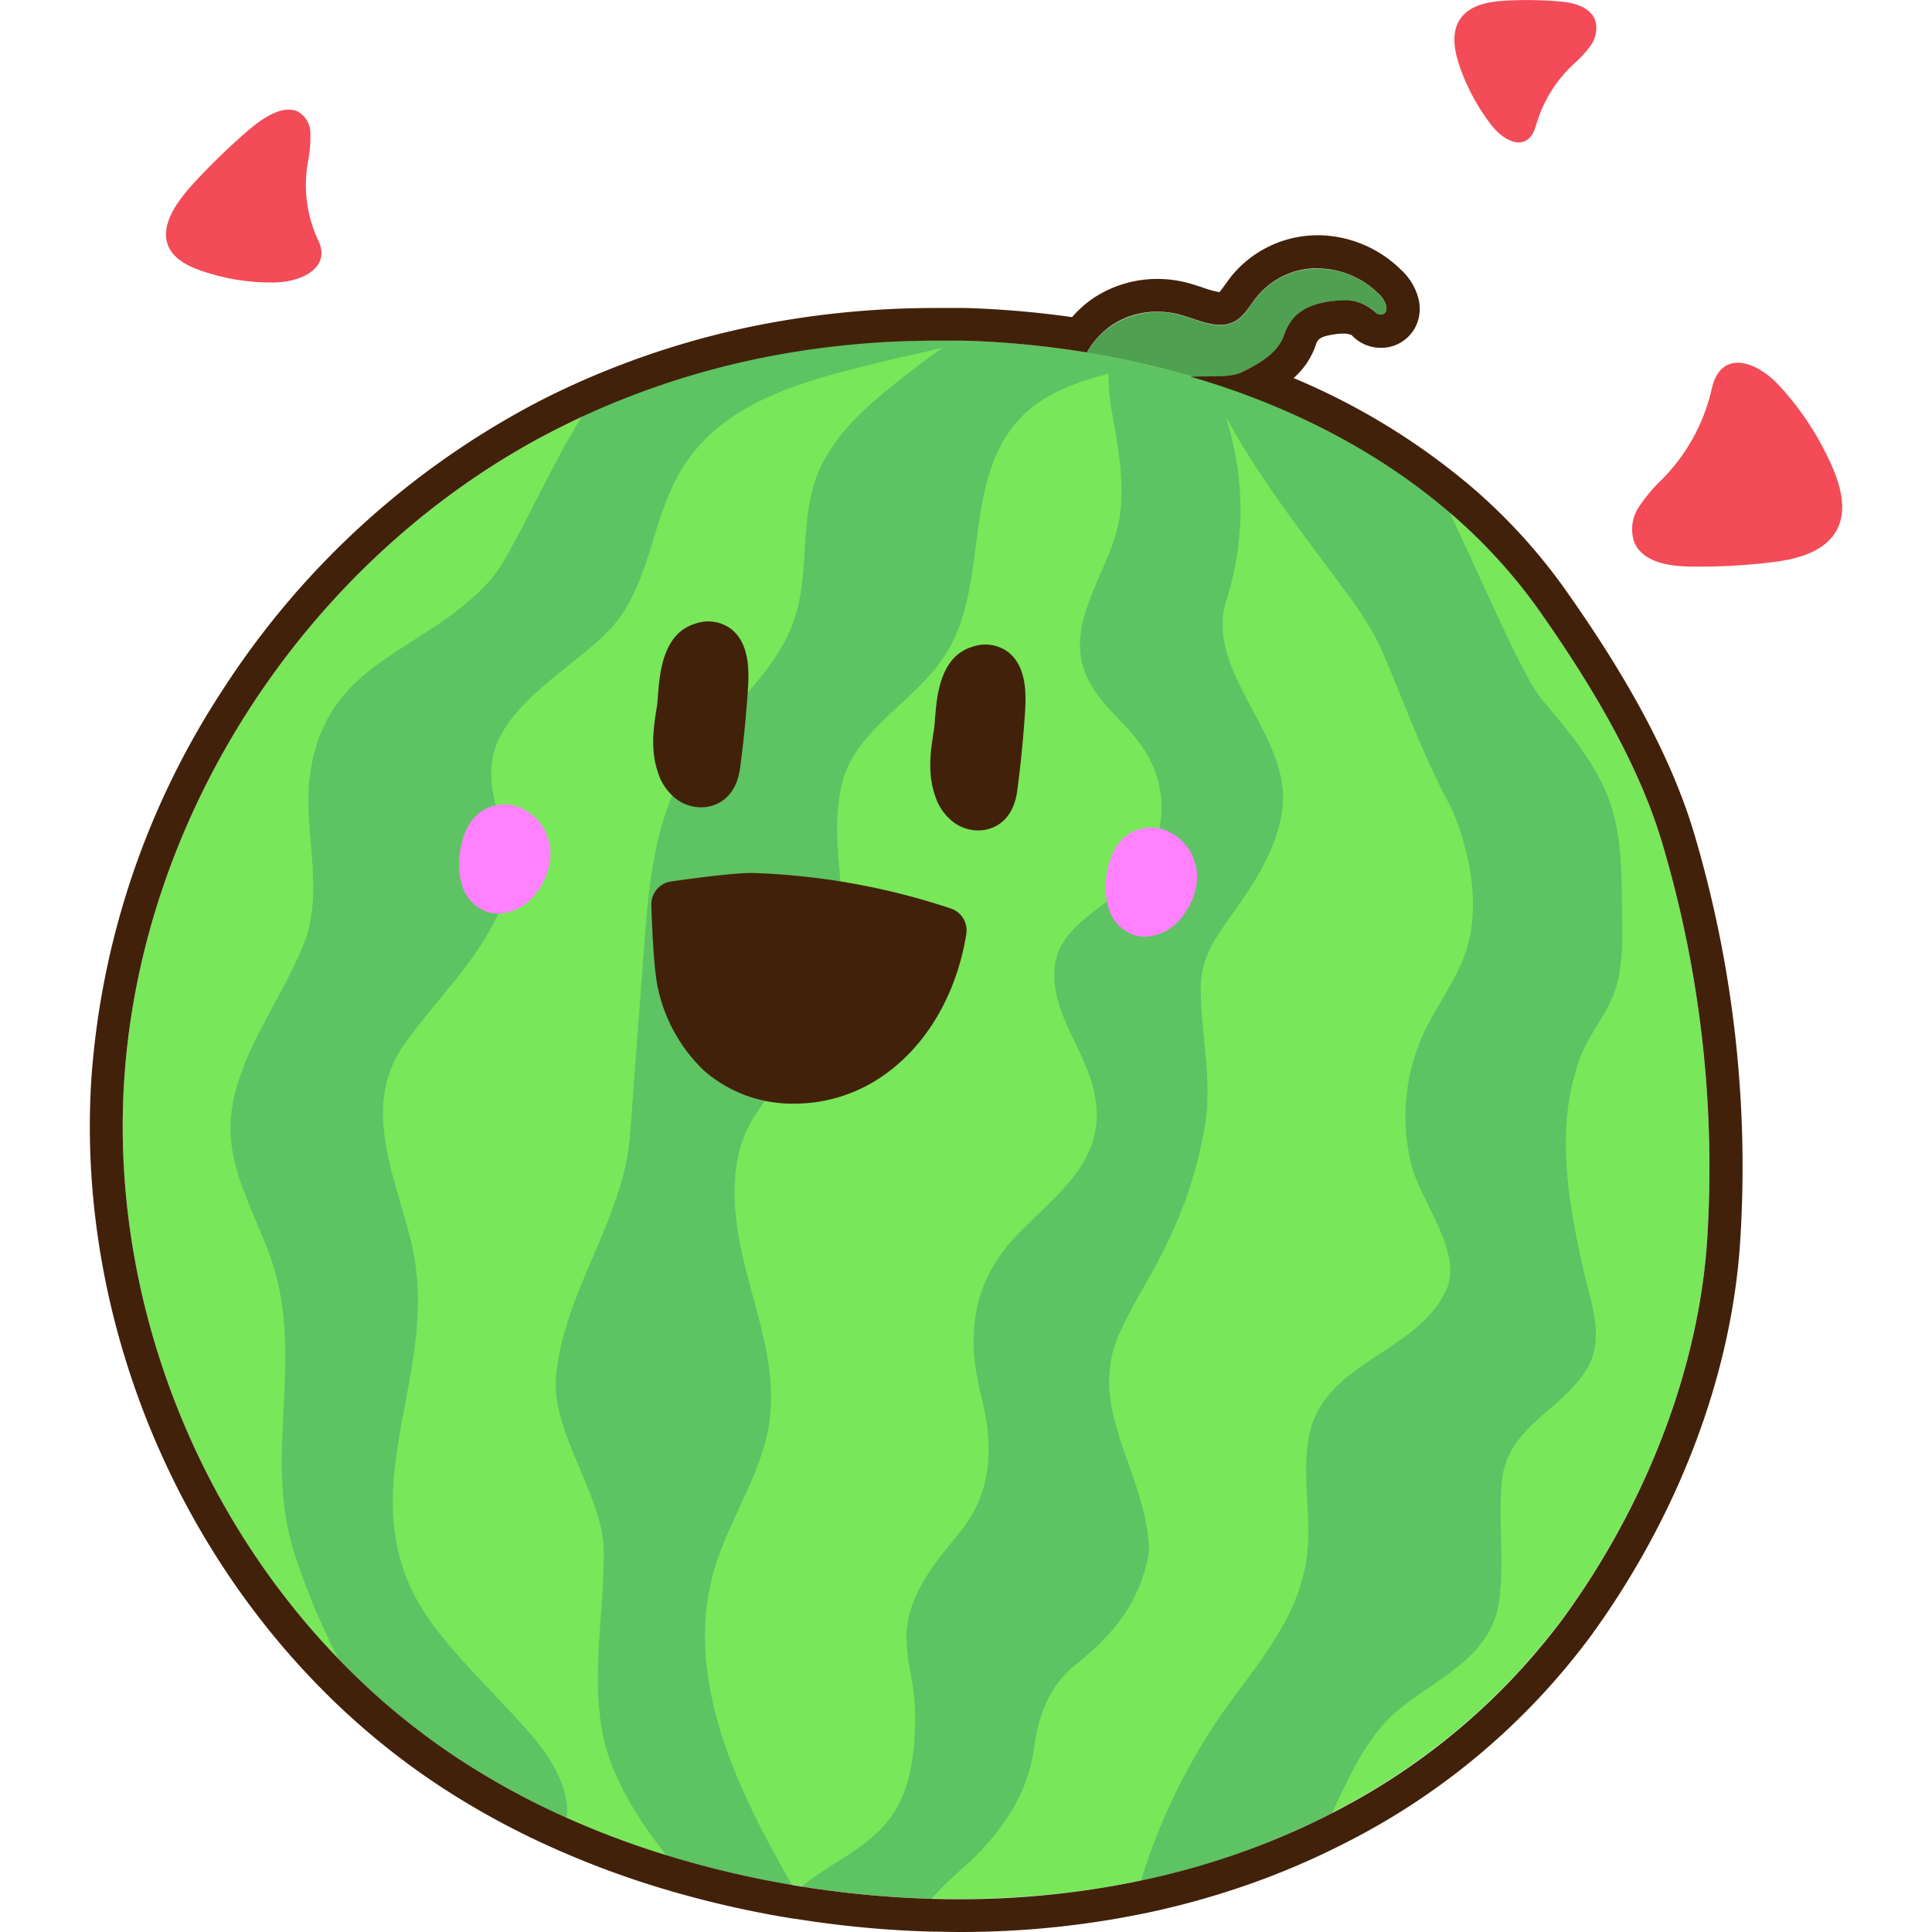 <svg height="512" viewBox="0 0 345 345" width="512" xmlns="http://www.w3.org/2000/svg"><g id="body"><path d="m198.45 58.19a15 15 0 0 1 12.08-2c3.22.84 6.66 2.72 9.6 1.42 2-.89 3-3 4.39-4.66a13.91 13.91 0 0 1 10.39-5 15.61 15.61 0 0 1 11.18 4.45 4.74 4.74 0 0 1 1.48 2.33 2.11 2.11 0 0 1 0 .55 1.11 1.11 0 0 1 -1.95.54c-2-2.18-5.47-2.42-8.42-1.93-3.47.57-6.52 1.85-7.92 6-1.07 3.15-4.42 5.1-7.46 6.57-3.59 1.73-10.85-.42-13.7 2.29-1.77 1.69-1.54 5.63-3.63 6.94-2.36 1.47-4.11 1.68-6.56.11s-5.75-4.61-5.53-7.73c.3-3.87 3-7.8 6.05-9.88z" fill="#50a052"/><path d="m279.31 288.67a118 118 0 0 1 -41.41 35 132.14 132.14 0 0 1 -19.85 8.33 138.73 138.73 0 0 1 -14.3 3.81 158.4 158.4 0 0 1 -37.42 3.19 179.63 179.63 0 0 1 -23.18-2.19l-.49-.08-1.24-.21a176.13 176.13 0 0 1 -22.42-5.24 155.62 155.62 0 0 1 -17.81-6.68 137.36 137.36 0 0 1 -18.95-10.3 125.59 125.59 0 0 1 -21.88-18.16c-26.19-27.14-40.69-65.71-38.16-103.52 3.17-47.31 32.44-91.8 74.12-114.39q3.75-2 7.61-3.82a145.32 145.32 0 0 1 35.8-11.21 158.32 158.32 0 0 1 30.27-2.34h2.07a164.92 164.92 0 0 1 26.19 2.85c2.25.43 4.49.9 6.71 1.44q5.56 1.31 11 3l.69.22c15.53 5 30 12.58 42.1 22.92a95.78 95.78 0 0 1 16.08 17.71c8.89 12.64 17.89 27.33 22.17 42.18a203.52 203.52 0 0 1 7.82 70.56c-1.66 23.77-11.49 47.62-25.52 66.93z" fill="#78e75a"/><g fill="#5ec363"><path d="m205 65.19c-.88.13-1.64.25-2.18.37-1.59.37-3.24.75-4.88 1.18-5.91 1.53-11.9 3.67-16 8.21-10.41 11.45-5 29.84-13.44 42.44-5.52 8.23-16.24 13.25-18.25 23-2.49 12 2.17 20.38-1.05 32.21-2.9 10.4-8.2 17.35-14.26 26.4-5.23 7.8-4.16 18.16-1.87 27.27s5.65 18.34 4.32 27.63-7.18 17.32-9.82 26.33c-5.6 19.12 3.78 38.85 13.85 56.37a176.13 176.13 0 0 1 -22.42-5.32c-4.95-6.13-9.84-14-11.31-21.35-2.21-11 .22-21.75.13-33-.07-9.53-9.25-21.15-8.55-30.66 1.12-15.27 12.12-28.42 13.25-43.69q1.22-16.58 2.48-33.18c.82-11.1 1.78-22.65 7.53-32.17s15.88-16.27 19.36-26.8c2.67-8.06.95-17.11 3.86-25.09 2.77-7.62 9.33-13.13 15.71-18.12 2.21-1.73 4.5-3.47 6.87-5.15.57-.41 1.15-.81 1.73-1.2h2.07a164.92 164.92 0 0 1 26.19 2.85c2.21.47 4.45.94 6.68 1.47z"/><path d="m191.91 297.41c-4.57 3.68-6.54 9.12-7.26 14.79-1.09 8.53-6.53 16-12.89 21.53a70.3 70.3 0 0 0 -5.43 5.32 179.63 179.63 0 0 1 -23.18-2.19 55.94 55.94 0 0 1 5.67-3.94c4-2.51 8.07-5.09 10.67-9 3.54-5.32 4.08-12.84 3.88-19.05-.14-4.74-2-9.73-1.38-14.43.86-6.67 5.42-11.91 9.5-16.94 5.87-7.21 5.91-15.67 3.73-24.23-2.82-11.05-1.57-20.59 6.7-29.05 7.34-7.52 16.27-13.52 13.37-25.68-1.72-7.21-7.49-13.7-7-21.39.42-7.14 7.93-10.5 12.59-14.75 7.79-7.11 8.82-18 2.09-26.41-3.49-4.36-8.07-7.57-9.63-13.22-1.8-6.5 1.8-12.9 4.41-19.25a30.46 30.46 0 0 0 2.25-7.52c.79-6.05-.34-12.39-1.43-18.32a33.1 33.1 0 0 1 -.6-6.91 16.92 16.92 0 0 1 .35-3c2.25.43 4.49.9 6.71 1.44q5.56 1.31 11 3l.69.22a59.51 59.51 0 0 1 2.09 5.69c.58 1.86 1 3.56 1.33 4.88a53.07 53.07 0 0 1 -1.14 28.14c-4.08 12.89 11.6 24.07 10 37.24-.79 6.65-4.59 12.65-8.27 17.9-3.21 4.58-6.35 8.34-6.31 14.23 0 8.11 2 15.57.85 23.79a76.49 76.49 0 0 1 -7.4 22.8c-2.51 5.11-5.69 9.87-8 15.07-6.1 13.65 5.16 24.94 5.31 39.07-1.74 9.1-6.18 14.47-13.27 20.17z"/><path d="m283.35 244.48c-4.47 7.41-14.22 10.28-15.16 20-.7 7.23.55 14.65-.55 21.75-1.81 11.65-14.85 14.48-21.33 22.54-3.6 4.49-6 9.71-8.42 14.93a132.14 132.14 0 0 1 -19.84 8.3 138.73 138.73 0 0 1 -14.3 3.81c.11-.36.22-.71.33-1.06a109.11 109.11 0 0 1 13.38-27.65c6.48-9.5 14.82-18 16-30 .69-6.85-1-13.72.27-20.56 2.52-13.33 19-14.71 24.46-26 3.3-6.85-4.66-16-6.21-22.81a35.58 35.58 0 0 1 2.67-24.13c3.38-6.61 7.53-11.26 8.24-19.08.62-6.92-1-13.89-3.73-20.24-5.23-9.52-8.63-19.61-13-29.45a64.82 64.82 0 0 0 -6.09-9.48c-6.32-8.61-15.57-20.35-21.28-31.18a62.33 62.33 0 0 1 -2.79-5.94l.69.22c15.53 5 30 12.58 42.1 22.92 7.18 15.14 13.08 29.34 16.58 33.58 5 6 10.44 12.24 12.62 19.9 1.42 5 1.58 10.11 1.62 15.24 0 5.34.52 10.89-1 16.1-1.3 4.63-4.92 8.37-6.54 12.91a44.4 44.4 0 0 0 -2.45 14.21c-.12 7.73 1.33 15.36 3 22.88 1.26 5.97 4.17 12.6.73 18.29z"/><path d="m172.08 60.91c-1.25.43-2.52.81-3.8 1.16-3.1.83-6.17 1.43-8.58 2-8.39 2.11-17 3.93-24.77 7.92-5.82 3-10.8 7.15-14.11 13.4-4.56 8.59-5.06 19.35-11.55 26.6s-21.08 14.25-21.54 25.31c-.35 8.42 5.31 14 2.42 22.8-3.37 10.23-12 17.85-18 26.45-8 11.38-1.11 24.44 1.48 36.17 5.32 24.15-13.24 45.28 4.11 68 5.39 7.07 12.05 13.06 17.78 19.86 3.3 3.9 6.27 9.33 5.68 14a137.36 137.36 0 0 1 -18.95-10.3 125.59 125.59 0 0 1 -21.88-18.16 131.33 131.33 0 0 1 -7.53-17.88c-5.66-16.87.59-32.1-3.2-49.14-2.14-9.63-9-18.65-8.45-28.79.66-11.64 9.47-22 13.37-32.61 3.42-10-.84-20.36 1-30.64 3.29-18.74 19-20.34 30.62-32a22.83 22.83 0 0 0 3.71-4.76c4.9-8.42 8.83-17.67 14.1-26a145.32 145.32 0 0 1 35.8-11.21 158.32 158.32 0 0 1 30.21-2.23c.71.01 1.39.02 2.08.05z"/></g><path d="m235.3 47.92a15.64 15.64 0 0 1 10.79 4.45 4.74 4.74 0 0 1 1.48 2.33 2.12 2.12 0 0 1 0 .55 1 1 0 0 1 -1.08.93 1.17 1.17 0 0 1 -.87-.38 7.82 7.82 0 0 0 -5.92-2.15 15.44 15.44 0 0 0 -2.5.21c-3.47.57-6.52 1.85-7.92 6-1.07 3.15-4.42 5.1-7.46 6.57-2.28 1.1-6 .64-9.21.85 1.12.33 2.24.64 3.35 1l.69.22c15.53 5 30 12.58 42.1 22.92a95.78 95.78 0 0 1 16.09 17.58c8.89 12.64 17.89 27.33 22.17 42.18a203.52 203.52 0 0 1 7.82 70.56c-1.66 23.81-11.49 47.66-25.51 67a118 118 0 0 1 -41.41 35 132.14 132.14 0 0 1 -19.86 8.26 138.75 138.75 0 0 1 -14.3 3.81 156.57 156.57 0 0 1 -32.53 3.33q-2.44 0-4.89-.07a179.65 179.65 0 0 1 -23.18-2.19l-.49-.08-1.24-.21a176.12 176.12 0 0 1 -22.42-5.31 155.63 155.63 0 0 1 -17.81-6.68 137.37 137.37 0 0 1 -18.95-10.3 125.59 125.59 0 0 1 -21.88-18.16c-26.19-27.14-40.69-65.71-38.16-103.52 3.17-47.31 32.44-91.8 74.12-114.39q3.75-2 7.61-3.82a145.32 145.32 0 0 1 35.8-11.21 157.37 157.37 0 0 1 27.42-2.36h2.86 2.07a165.59 165.59 0 0 1 22 2.11 15 15 0 0 1 4.37-4.83 14.65 14.65 0 0 1 8.23-2.46 15.23 15.23 0 0 1 3.85.49c2.44.64 5 1.86 7.37 1.86a5.45 5.45 0 0 0 2.23-.45c2-.89 3-3 4.39-4.66a13.91 13.91 0 0 1 10.39-5h.39m0-5.88h-.55a19.87 19.87 0 0 0 -14.81 7.24c-.44.55-.83 1.1-1.18 1.59s-.72 1-1 1.31a16.62 16.62 0 0 1 -3-.82c-.87-.29-1.77-.59-2.73-.84a21.11 21.11 0 0 0 -5.34-.69 20.64 20.64 0 0 0 -11.54 3.49 19.75 19.75 0 0 0 -3.71 3.33 171.92 171.92 0 0 0 -19.07-1.63h-.07c-.74 0-1.47 0-2.21 0h-2.93a163.15 163.15 0 0 0 -28.45 2.45 151.07 151.07 0 0 0 -37.25 11.67c-2.66 1.23-5.33 2.57-7.93 4a149.37 149.37 0 0 0 -53.64 49.88 145.39 145.39 0 0 0 -23.55 69.28c-2.62 39.05 12.26 79.43 39.79 108a131.66 131.66 0 0 0 22.91 19 143.77 143.77 0 0 0 19.75 10.72 162.12 162.12 0 0 0 18.48 6.94 182.57 182.57 0 0 0 23.17 5.47l1.32.22h.18l.32.05a186.07 186.07 0 0 0 23.91 2.25c1.68 0 3.38.07 5.06.07a162.76 162.76 0 0 0 33.77-3.46 145.27 145.27 0 0 0 14.9-4 138.29 138.29 0 0 0 20.73-8.65 124.28 124.28 0 0 0 43.47-36.79c15.51-21.36 25-46.23 26.62-70a209.06 209.06 0 0 0 -8-72.6c-4.91-17-15.48-33.23-23-43.93a101.92 101.92 0 0 0 -17-18.67 121.88 121.88 0 0 0 -31.72-19.39 13.76 13.76 0 0 0 3.93-5.8c.32-1 .54-1.59 3.3-2a9.52 9.52 0 0 1 1.54-.13 3.68 3.68 0 0 1 1.6.26 7.08 7.08 0 0 0 5.19 2.27 6.86 6.86 0 0 0 6.94-6.4 8 8 0 0 0 -.13-2.08 10.57 10.57 0 0 0 -3.12-5.39 21.41 21.41 0 0 0 -14.95-6.24z" fill="#42210b"/><path d="m296.82 85.57a28.78 28.78 0 0 0 -4.19 5 7.19 7.19 0 0 0 -.81 6.22c1.44 3.52 6 4.31 9.8 4.37a106.63 106.63 0 0 0 14.66-.74c4.53-.54 9.65-1.81 11.76-5.86 1.8-3.47.67-7.72-.9-11.3a52 52 0 0 0 -9.41-14.39c-4.07-4.41-10.27-6.53-12 .29a33.4 33.4 0 0 1 -8.91 16.41z" fill="#f34b58"/><path d="m55 28.86a22.79 22.79 0 0 0 .42-5.19 4.36 4.36 0 0 0 -2.46-3.85c-2.66-1-6.11 1.27-8.69 3.51a119 119 0 0 0 -9.49 9.18c-2.78 3-5.61 6.76-5.07 10.21.46 3 3.27 4.58 6.06 5.57a38 38 0 0 0 13.23 2.15c4.86-.06 10.05-2.62 7.91-7.34a23.27 23.27 0 0 1 -1.91-14.24z" fill="#f34b58"/><path d="m281.07 11.39a20 20 0 0 0 3-3.29 5.27 5.27 0 0 0 .83-4.33c-.8-2.53-3.82-3.29-6.36-3.51a68.29 68.29 0 0 0 -9.85-.13c-3.06.18-6.55.84-8.15 3.59-1.37 2.36-.81 5.39.07 8a36.8 36.8 0 0 0 5.63 10.52c2.52 3.28 6.57 5 8 .33a23.87 23.87 0 0 1 6.83-11.18z" fill="#f34b58"/></g><g id="emott"><path d="m125.19 144.16a7.37 7.37 0 0 1 -4.14-1.28 9.38 9.38 0 0 1 -3.51-4.81c-1.48-4.16-.81-8.37-.26-11.76.09-.55.14-1.26.2-2 .33-4.19.89-11.21 6.7-12.95a6.85 6.85 0 0 1 6.43 1c3.48 2.77 3.12 8.21 2.92 11.12-.3 4.43-.74 8.88-1.31 13.22-.17 1.34-.59 4.51-3.3 6.35a6.67 6.67 0 0 1 -3.73 1.11z" fill="#42210b"/><path d="m174.67 148.29a7.37 7.37 0 0 1 -4.14-1.28 9.38 9.38 0 0 1 -3.51-4.81c-1.48-4.16-.81-8.37-.26-11.76.09-.55.14-1.26.2-2 .33-4.19.89-11.21 6.7-12.95a6.84 6.84 0 0 1 6.43 1c3.48 2.77 3.12 8.21 2.92 11.12-.3 4.43-.74 8.88-1.31 13.22-.17 1.34-.59 4.51-3.3 6.35a6.67 6.67 0 0 1 -3.73 1.11z" fill="#42210b"/><path d="m204.51 167.27a6.64 6.64 0 0 1 -2.31-.41 7.19 7.19 0 0 1 -4.35-5.15c-1-3.66-.07-8.7 2-11.21a7.22 7.22 0 0 1 8.12-2.3 9 9 0 0 1 5.8 8.25 11.66 11.66 0 0 1 -2.48 7 8.71 8.71 0 0 1 -6.78 3.82z" fill="#ff81ff"/><path d="m89.05 163.15a6.64 6.64 0 0 1 -2.31-.41 7.19 7.19 0 0 1 -4.35-5.15c-1-3.66-.07-8.7 2-11.21a7.23 7.23 0 0 1 8.12-2.3 9 9 0 0 1 5.8 8.25 11.66 11.66 0 0 1 -2.48 7 8.71 8.71 0 0 1 -6.78 3.82z" fill="#ff81ff"/><path d="m169.81 162.24a124.52 124.52 0 0 0 -35.06-6.34c-3.4-.15-13 1.24-14.9 1.5a4.13 4.13 0 0 0 -3.54 4.2c.06 1.91.37 11.63 1.22 15.05a28.65 28.65 0 0 0 8.25 14.59 24 24 0 0 0 16.08 5.84 27.72 27.72 0 0 0 14.82-4.31c8.28-5.25 14.06-14.71 15.88-26a4.12 4.12 0 0 0 -2.75-4.53z" fill="#42210b"/></g></svg>